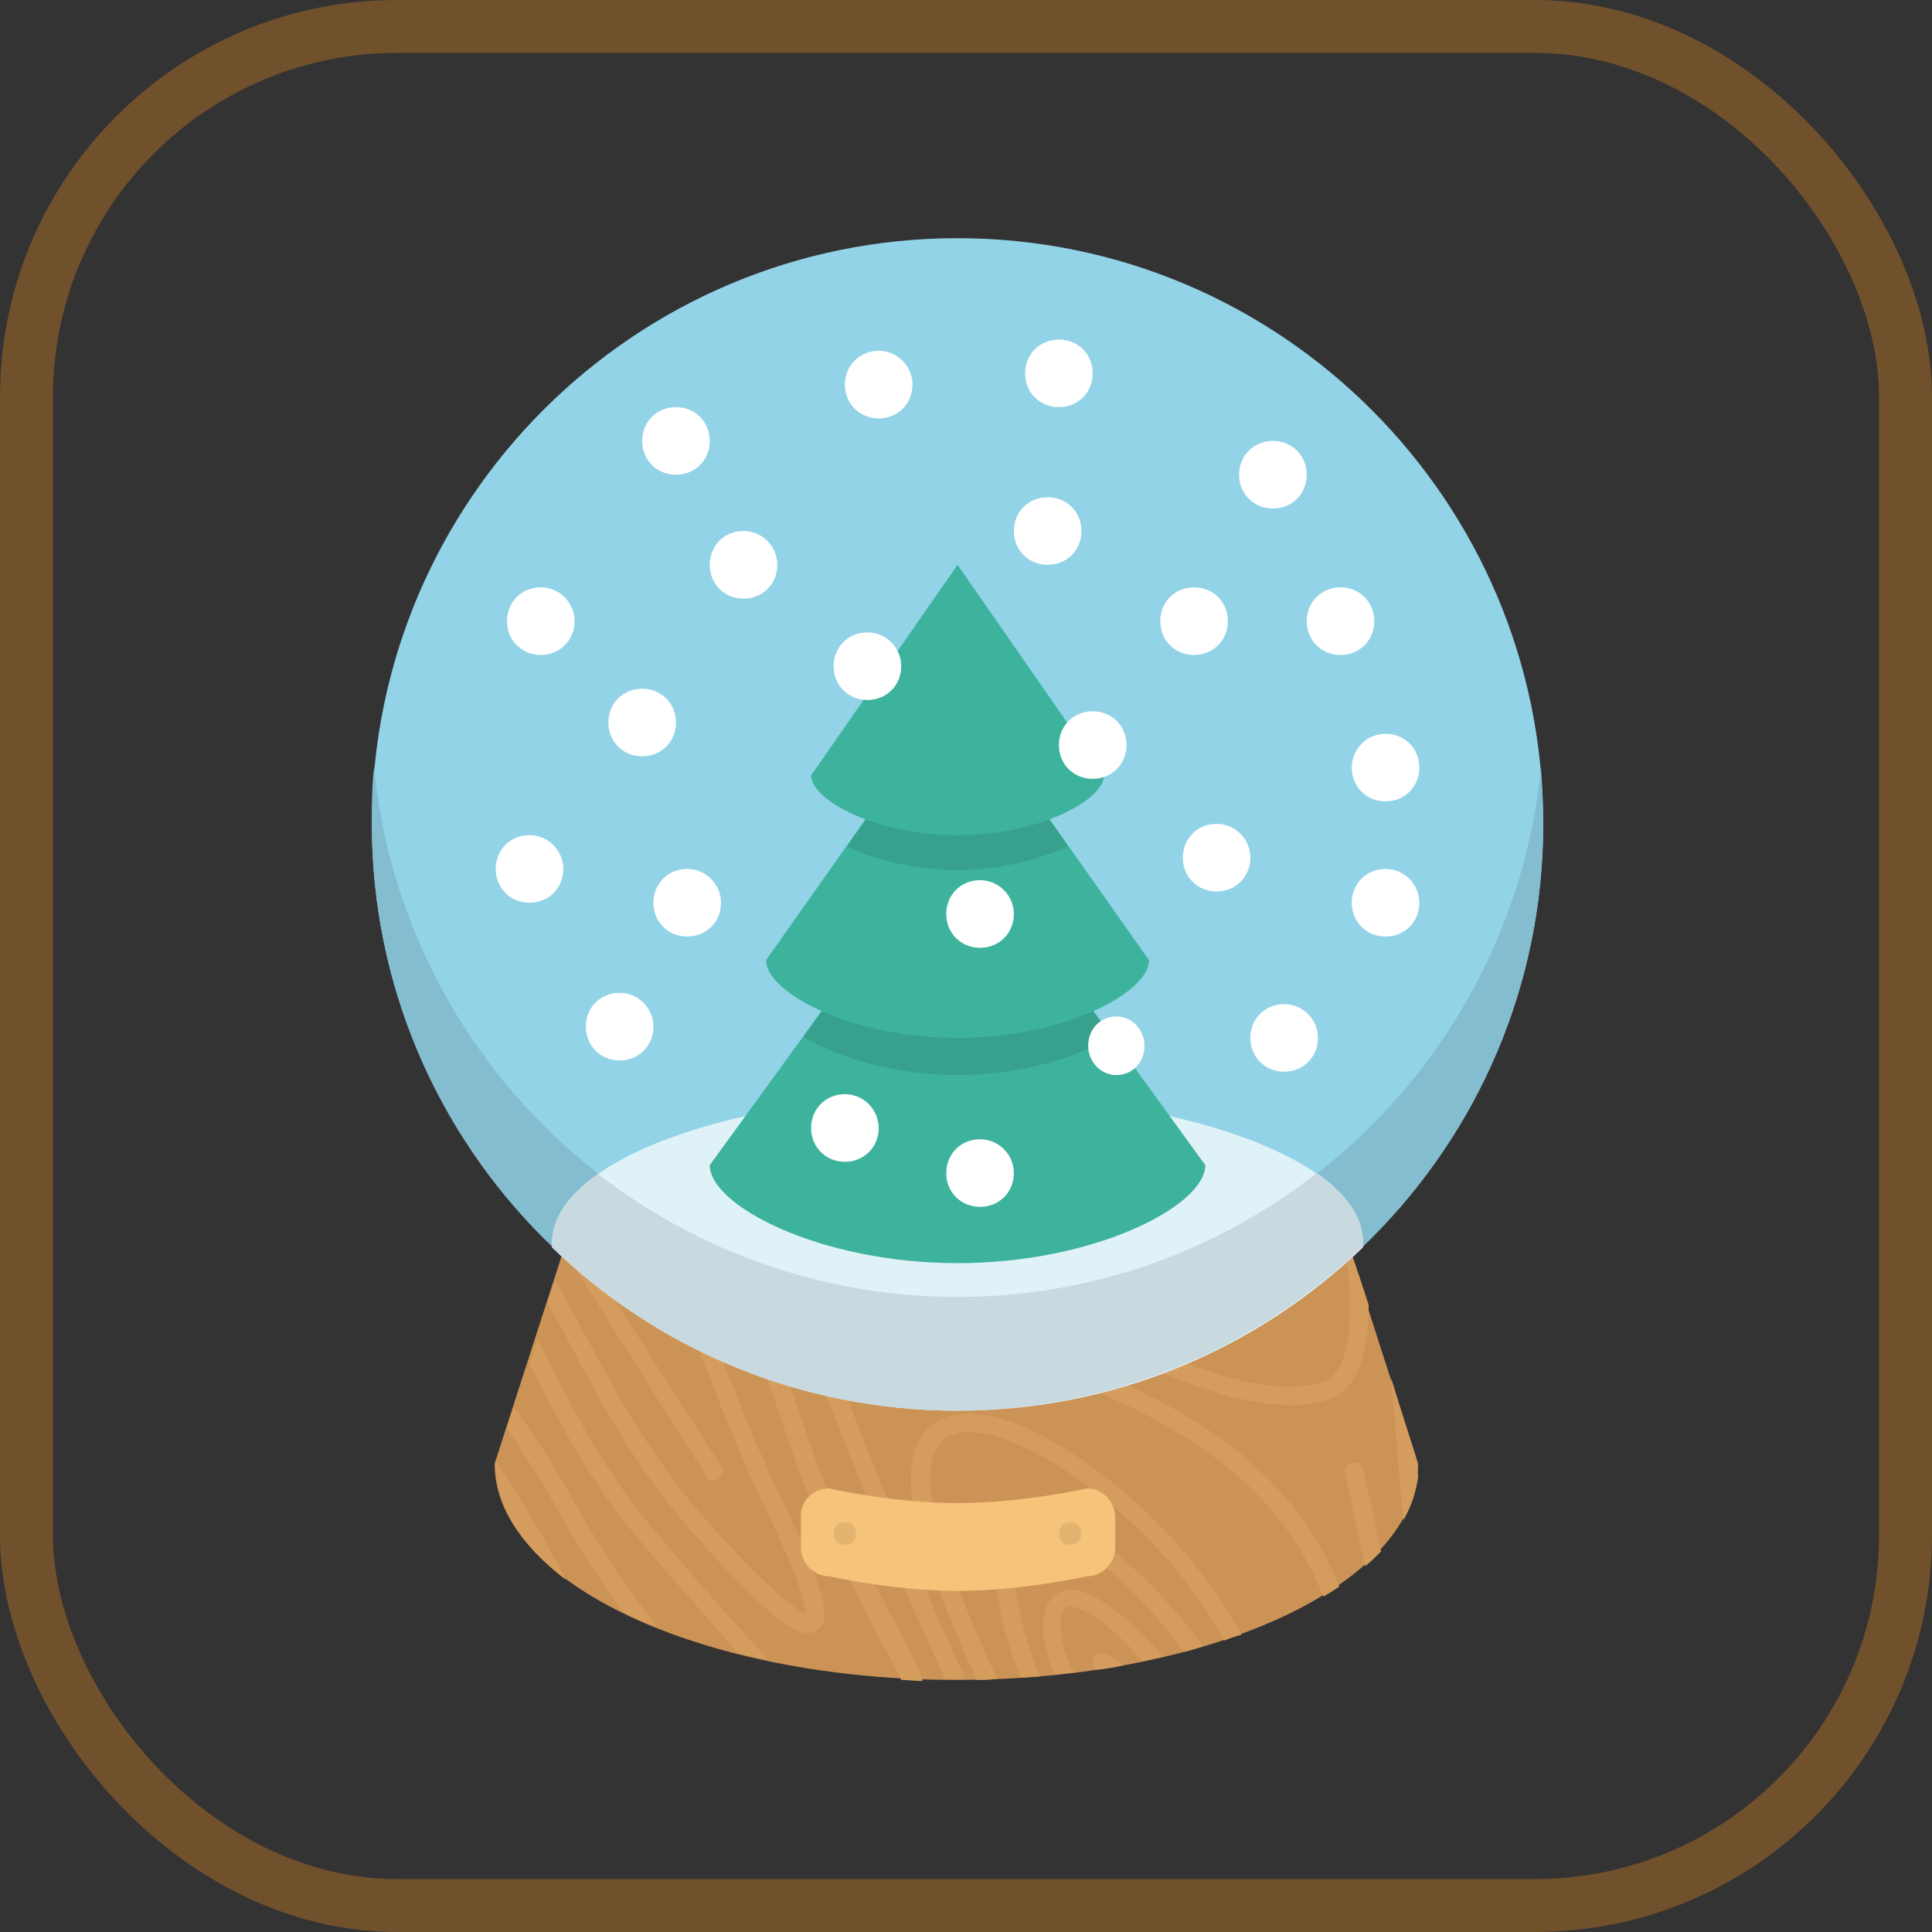<?xml version="1.0" encoding="UTF-8"?>
<svg width="73px" height="73px" viewBox="0 0 73 73" version="1.1" xmlns="http://www.w3.org/2000/svg" xmlns:xlink="http://www.w3.org/1999/xlink">
    <rect x="0" y="0" width="73" height="73" fill="#333333" stroke="none"/>
    <!-- Generator: Sketch 51.3 (57544) - http://www.bohemiancoding.com/sketch -->
    <title>progressive-webapps/loading-performance/tree-shaking</title>
    <desc>Created with Sketch.</desc>
    <defs>
        <rect id="path-1" x="0" y="0" width="69" height="69" rx="14"></rect>
    </defs>
    <g id="progressive-webapps/loading-performance/tree-shaking" stroke="none" stroke-width="1" fill="none" fill-rule="evenodd">
        <g id="container" transform="translate(2, 2)">
            <mask id="mask-2" fill="white">
                <use xlink:href="#path-1"></use>
            </mask>
            <rect stroke="#71502C" stroke-width="2" x="-1" y="-1" width="71" height="71" rx="14"></rect>
            <g id="snow-globe" mask="url(#mask-2)" fill-rule="nonzero">
                <g transform="translate(12, 7)" id="Shape">
                    <path d="M22.18,38.26 L36.99,38.26 C36.99,38.26 39.586,46.346 39.586,46.303 C39.586,50.815 31.798,54.475 22.137,54.475 C12.519,54.475 4.689,50.815 4.689,46.303 L7.285,38.26 L22.18,38.26 Z" fill="#CC9357"></path>
                    <path d="M30.351,49.197 C27.5,46.091 23.372,43.495 21.371,44.729 C20.52,45.239 19.797,46.686 21.244,50.474 C21.669,51.666 22.265,53.028 22.903,54.475 C23.159,54.475 23.414,54.475 23.669,54.432 C23.074,53.155 22.478,51.751 21.925,50.219 C20.946,47.623 20.903,45.878 21.754,45.325 C23.159,44.431 26.904,46.431 29.883,49.665 C30.777,50.644 31.585,51.793 32.266,52.985 C32.479,52.9 32.692,52.815 32.905,52.772 C32.139,51.41 31.288,50.219 30.351,49.197 Z M34.522,47.538 C32.139,44.771 28.862,43.409 26.266,42.303 C25.202,41.877 24.308,41.494 23.627,41.069 C21.925,40.047 20.903,39.111 20.52,38.26 L19.797,38.26 C20.137,39.409 21.286,40.515 23.287,41.707 C24.01,42.133 24.946,42.516 26.01,42.984 C29.415,44.388 34.011,46.303 36.012,51.325 C36.224,51.197 36.437,51.07 36.607,50.942 C36.097,49.665 35.416,48.559 34.522,47.538 Z M28.606,39.366 C30.266,40.856 32.394,41.324 33.841,40.558 C34.692,40.133 35.245,39.281 35.416,38.217 L34.735,38.217 C34.564,39.026 34.139,39.579 33.543,39.92 C32.309,40.558 30.521,40.09 29.074,38.813 C28.862,38.6 28.691,38.43 28.521,38.217 L27.627,38.217 C27.883,38.6 28.181,38.941 28.606,39.366 Z M24.946,47.921 C24.35,47.878 24.053,48.176 23.925,48.431 C23.287,49.538 23.627,52.049 24.563,54.389 L25.287,54.347 C24.35,52.049 24.01,49.665 24.521,48.772 C24.563,48.729 24.606,48.602 24.904,48.602 C26.095,48.644 28.777,50.729 30.734,53.411 C30.99,53.368 31.202,53.283 31.458,53.198 C29.372,50.346 26.436,48.006 24.946,47.921 Z M37.501,46.516 C37.458,46.346 37.288,46.218 37.075,46.261 C36.905,46.303 36.778,46.474 36.82,46.686 L37.586,50.176 C37.799,50.006 38.012,49.793 38.182,49.623 C37.799,47.835 37.501,46.516 37.501,46.516 Z M36.011,43.197 C33.16,44.346 26.01,40.558 23.968,38.26 L23.074,38.26 C23.116,38.302 23.116,38.345 23.159,38.345 C24.734,40.516 30.947,44.09 34.777,44.09 C35.331,44.09 35.841,44.005 36.309,43.835 C37.331,43.41 37.714,42.09 37.714,40.303 C37.331,39.111 37.033,38.26 37.033,38.26 L36.863,38.26 C37.161,40.856 37.033,42.814 36.011,43.197 Z M27.798,53.496 C27.628,53.411 27.415,53.453 27.33,53.624 C27.245,53.794 27.287,54.007 27.457,54.092 C27.798,54.049 28.138,54.006 28.436,53.921 C28.181,53.751 27.968,53.581 27.798,53.496 Z M28.436,52.091 C27.755,51.496 26.776,50.9 26.138,51.113 C25.415,51.41 25.202,52.347 25.627,53.709 C25.67,53.879 25.755,54.092 25.84,54.262 L26.563,54.177 C26.436,53.964 26.351,53.709 26.266,53.453 C25.968,52.56 26.01,51.836 26.351,51.708 C26.478,51.666 27.032,51.751 27.968,52.56 C28.393,52.9 28.777,53.326 29.16,53.751 L29.926,53.581 C29.458,53.028 28.947,52.474 28.436,52.091 Z M16.945,41.069 C16.52,40.005 16.179,39.026 15.839,38.217 L15.073,38.217 C15.413,39.069 15.839,40.132 16.264,41.282 C18.009,45.793 19.839,50.432 21.712,54.432 L22.478,54.432 C20.307,49.793 18.307,44.601 16.945,41.069 Z M39.501,46.048 C39.331,45.495 38.948,44.346 38.565,43.069 C38.65,44.048 38.735,45.069 38.82,46.091 C38.863,46.899 38.948,47.665 39.033,48.431 C39.331,47.921 39.501,47.367 39.586,46.814 C39.586,46.814 39.501,46.048 39.501,46.048 Z M20.095,52.857 C18.775,50.346 17.414,47.75 16.818,46.176 C16.648,45.75 16.52,45.282 16.35,44.814 C15.711,42.856 14.86,40.516 13.456,38.302 L12.604,38.302 C14.136,40.558 14.988,43.026 15.669,45.069 C15.839,45.58 16.009,46.006 16.137,46.474 C16.733,48.091 18.094,50.73 19.414,53.241 C19.626,53.624 19.839,54.049 20.052,54.475 C20.307,54.475 20.563,54.517 20.861,54.517 C20.691,53.964 20.393,53.411 20.095,52.857 Z M7.498,47.41 C6.859,46.261 6.178,45.197 5.412,44.176 L5.157,44.984 C5.753,45.878 6.349,46.772 6.902,47.75 C7.753,49.282 8.647,50.644 9.54,51.921 C9.923,52.134 10.349,52.304 10.817,52.474 C9.668,50.985 8.561,49.325 7.498,47.41 Z M11.583,49.836 L10.86,48.985 C9.03,46.857 7.923,44.771 6.902,42.771 L6.306,41.622 L6.008,42.558 C6.093,42.728 6.178,42.899 6.306,43.112 C7.37,45.154 8.476,47.282 10.391,49.453 L11.115,50.304 C12.051,51.368 12.987,52.432 13.881,53.453 L15.03,53.709 C13.881,52.474 12.69,51.155 11.583,49.836 Z M12.69,46.772 C12.775,46.942 12.988,46.984 13.158,46.857 C13.328,46.772 13.37,46.559 13.243,46.389 L9.2,40.09 C8.945,39.664 8.476,38.983 8.093,38.26 L7.327,38.26 C7.71,38.856 8.136,39.579 8.689,40.43 C8.689,40.43 12.69,46.772 12.69,46.772 Z M7.54,41.792 C8.774,44.133 10.093,46.601 12.392,49.155 C15.711,52.857 16.435,52.9 16.86,52.602 C17.286,52.347 17.499,51.708 15.583,47.75 C14.605,45.75 13.924,43.963 13.285,42.346 C12.647,40.728 12.136,39.367 11.455,38.217 L10.647,38.217 C11.37,39.324 11.923,40.771 12.647,42.601 C13.243,44.176 13.966,46.006 14.945,48.048 C16.307,50.857 16.435,51.708 16.435,51.964 C16.179,51.879 15.328,51.368 12.902,48.687 C10.647,46.176 9.37,43.793 8.136,41.494 C7.753,40.771 7.37,40.047 6.987,39.367 L6.689,40.26 C6.987,40.771 7.285,41.282 7.54,41.792 Z M4.774,46.261 L4.731,46.346 C4.731,47.921 5.71,49.41 7.37,50.687 C6.604,49.155 5.753,47.708 4.774,46.261 Z" fill="#D49D5E"></path>
                    <path d="M17.328,47.24 C17.328,47.24 19.754,47.793 22.18,47.793 C24.648,47.793 27.074,47.24 27.074,47.24 C27.67,47.24 28.138,47.75 28.138,48.346 L28.138,49.453 C28.138,50.049 27.67,50.559 27.074,50.559 C27.074,50.559 24.606,51.112 22.18,51.112 C19.754,51.112 17.328,50.559 17.328,50.559 C16.733,50.559 16.264,50.049 16.264,49.453 L16.264,48.346 C16.222,47.708 16.733,47.24 17.328,47.24 Z" fill="#F6C37A"></path>
                    <path d="M17.924,48.516 C17.669,48.516 17.499,48.687 17.499,48.942 C17.499,49.197 17.669,49.368 17.924,49.368 C18.18,49.368 18.35,49.197 18.35,48.942 C18.35,48.687 18.18,48.516 17.924,48.516 Z M26.436,48.516 C26.181,48.516 26.01,48.687 26.01,48.942 C26.01,49.197 26.181,49.368 26.436,49.368 C26.691,49.368 26.861,49.197 26.861,48.942 C26.861,48.687 26.691,48.516 26.436,48.516 Z" fill="#E3B470"></path>
                    <path d="M22.18,0 C34.394,0 44.31,9.916 44.31,22.13 C44.31,34.345 34.394,44.261 22.18,44.261 C9.966,44.261 0.05,34.345 0.05,22.13 C0.05,9.916 9.966,0 22.18,0 Z" fill="#93D3E8"></path>
                    <path d="M22.18,40.005 C10.689,40.005 1.241,31.238 0.135,20.002 C0.05,20.683 0.05,21.407 0.05,22.13 C0.05,34.344 9.966,44.26 22.18,44.26 C34.394,44.26 44.31,34.344 44.31,22.13 C44.31,21.407 44.268,20.683 44.225,20.002 C43.119,31.238 33.671,40.005 22.18,40.005 Z" fill="#84BDD0"></path>
                    <path d="M22.18,32.344 C13.711,32.344 6.859,34.855 6.859,37.962 L6.859,38.132 C10.817,41.962 16.222,44.303 22.18,44.303 C28.138,44.303 33.5,41.962 37.501,38.132 L37.501,37.962 C37.501,34.855 30.649,32.344 22.18,32.344 Z" fill="#DFF2F8"></path>
                    <path d="M37.501,38.09 L37.501,37.919 C37.501,36.983 36.863,36.089 35.756,35.323 C32.011,38.26 27.287,40.005 22.18,40.005 C17.073,40.005 12.349,38.26 8.604,35.366 C7.497,36.132 6.859,37.026 6.859,37.962 L6.859,38.132 C10.817,41.962 16.222,44.303 22.18,44.303 C28.138,44.261 33.501,41.92 37.501,38.09 Z" fill="#C8D9DF"></path>
                    <path d="M31.543,35.025 C31.543,36.557 27.372,38.728 22.18,38.728 C16.988,38.728 12.817,36.558 12.817,35.025 L22.18,22.13 L31.543,35.025 Z" fill="#3DB39E"></path>
                    <path d="M28.01,30.174 L22.18,22.13 L16.35,30.174 C17.626,30.94 19.754,31.621 22.18,31.621 C24.606,31.621 26.734,30.94 28.01,30.174 Z" fill="#37A18E"></path>
                    <path d="M29.415,27.28 C29.415,28.514 26.181,30.216 22.18,30.216 C18.179,30.216 14.945,28.514 14.945,27.28 L22.18,17.023 L29.415,27.28 Z" fill="#3DB39E"></path>
                    <path d="M26.351,22.981 L22.18,17.023 L18.009,22.981 C19.031,23.492 20.52,23.875 22.18,23.875 C23.84,23.875 25.329,23.45 26.351,22.981 Z" fill="#37A18E"></path>
                    <path d="M27.713,20.3 C27.713,21.237 25.244,22.556 22.18,22.556 C19.116,22.556 16.647,21.237 16.647,20.3 L22.18,12.342 L27.713,20.3 Z" fill="#3DB39E"></path>
                    <path d="M14.094,11.065 C13.371,11.065 12.817,11.618 12.817,12.342 C12.817,13.065 13.371,13.619 14.094,13.619 C14.817,13.619 15.371,13.065 15.371,12.342 C15.371,11.661 14.817,11.065 14.094,11.065 Z M18.775,14.895 C18.052,14.895 17.499,15.449 17.499,16.172 C17.499,16.896 18.052,17.449 18.775,17.449 C19.499,17.449 20.052,16.896 20.052,16.172 C20.052,15.491 19.499,14.895 18.775,14.895 Z M26.01,6.384 C26.734,6.384 27.287,5.83 27.287,5.107 C27.287,4.384 26.734,3.83 26.01,3.83 C25.287,3.83 24.734,4.384 24.734,5.107 C24.734,5.83 25.287,6.384 26.01,6.384 Z M31.968,22.13 C31.245,22.13 30.692,22.684 30.692,23.407 C30.692,24.13 31.245,24.684 31.968,24.684 C32.692,24.684 33.245,24.13 33.245,23.407 C33.245,22.726 32.692,22.13 31.968,22.13 Z M28.181,29.408 C27.585,29.408 27.117,29.876 27.117,30.514 C27.117,31.11 27.585,31.621 28.181,31.621 C28.777,31.621 29.245,31.153 29.245,30.514 C29.245,29.918 28.777,29.408 28.181,29.408 Z M11.966,23.833 C11.243,23.833 10.689,24.386 10.689,25.109 C10.689,25.833 11.243,26.386 11.966,26.386 C12.689,26.386 13.243,25.833 13.243,25.109 C13.243,24.428 12.69,23.833 11.966,23.833 Z M10.264,19.577 C10.987,19.577 11.54,19.024 11.54,18.3 C11.54,17.577 10.987,17.023 10.264,17.023 C9.54,17.023 8.987,17.577 8.987,18.3 C8.987,19.024 9.54,19.577 10.264,19.577 Z M23.031,24.258 C22.308,24.258 21.754,24.811 21.754,25.535 C21.754,26.258 22.308,26.812 23.031,26.812 C23.755,26.812 24.308,26.258 24.308,25.535 C24.308,24.854 23.755,24.258 23.031,24.258 Z M26.862,11.065 C26.862,10.342 26.308,9.788 25.585,9.788 C24.861,9.788 24.308,10.342 24.308,11.065 C24.308,11.789 24.861,12.342 25.585,12.342 C26.308,12.342 26.862,11.789 26.862,11.065 Z M28.564,19.151 C28.564,18.428 28.01,17.875 27.287,17.875 C26.564,17.875 26.01,18.428 26.01,19.151 C26.01,19.875 26.564,20.428 27.287,20.428 C28.01,20.428 28.564,19.875 28.564,19.151 Z M34.522,28.94 C33.799,28.94 33.245,29.493 33.245,30.216 C33.245,30.94 33.799,31.493 34.522,31.493 C35.245,31.493 35.799,30.94 35.799,30.216 C35.799,29.535 35.245,28.94 34.522,28.94 Z M38.352,23.833 C37.629,23.833 37.075,24.386 37.075,25.109 C37.075,25.833 37.629,26.386 38.352,26.386 C39.076,26.386 39.629,25.833 39.629,25.109 C39.629,24.428 39.076,23.833 38.352,23.833 Z M23.031,34.047 C22.308,34.047 21.754,34.6 21.754,35.323 C21.754,36.047 22.308,36.6 23.031,36.6 C23.755,36.6 24.308,36.047 24.308,35.323 C24.308,34.642 23.755,34.047 23.031,34.047 Z M17.924,32.344 C17.201,32.344 16.648,32.898 16.648,33.621 C16.648,34.344 17.201,34.898 17.924,34.898 C18.648,34.898 19.201,34.344 19.201,33.621 C19.201,32.94 18.648,32.344 17.924,32.344 Z M19.201,4.256 C18.478,4.256 17.924,4.809 17.924,5.533 C17.924,6.256 18.478,6.809 19.201,6.809 C19.924,6.809 20.478,6.256 20.478,5.533 C20.478,4.852 19.925,4.256 19.201,4.256 Z M6.008,22.556 C5.284,22.556 4.731,23.109 4.731,23.833 C4.731,24.556 5.284,25.109 6.008,25.109 C6.731,25.109 7.285,24.556 7.285,23.833 C7.285,23.152 6.731,22.556 6.008,22.556 Z M32.394,14.47 C32.394,13.746 31.841,13.193 31.117,13.193 C30.394,13.193 29.841,13.746 29.841,14.47 C29.841,15.193 30.394,15.747 31.117,15.747 C31.841,15.747 32.394,15.193 32.394,14.47 Z M11.54,8.937 C12.264,8.937 12.817,8.384 12.817,7.661 C12.817,6.937 12.264,6.384 11.54,6.384 C10.817,6.384 10.264,6.937 10.264,7.661 C10.264,8.384 10.817,8.937 11.54,8.937 Z M9.413,28.514 C8.689,28.514 8.136,29.067 8.136,29.791 C8.136,30.514 8.689,31.067 9.413,31.067 C10.136,31.067 10.689,30.514 10.689,29.791 C10.689,29.11 10.136,28.514 9.413,28.514 Z M6.433,13.193 C5.71,13.193 5.157,13.746 5.157,14.47 C5.157,15.193 5.71,15.746 6.433,15.746 C7.157,15.746 7.71,15.193 7.71,14.47 C7.71,13.789 7.157,13.193 6.433,13.193 Z M37.075,20.002 C37.075,20.726 37.629,21.279 38.352,21.279 C39.076,21.279 39.629,20.726 39.629,20.002 C39.629,19.279 39.076,18.726 38.352,18.726 C37.629,18.726 37.075,19.321 37.075,20.002 Z M37.927,14.47 C37.927,13.746 37.373,13.193 36.65,13.193 C35.927,13.193 35.373,13.746 35.373,14.47 C35.373,15.193 35.927,15.747 36.65,15.747 C37.373,15.747 37.927,15.193 37.927,14.47 Z M34.096,10.214 C34.82,10.214 35.373,9.661 35.373,8.937 C35.373,8.214 34.82,7.661 34.096,7.661 C33.373,7.661 32.82,8.214 32.82,8.937 C32.82,9.661 33.373,10.214 34.096,10.214 Z M14.094,11.065 C13.371,11.065 12.817,11.618 12.817,12.342 C12.817,13.065 13.371,13.619 14.094,13.619 C14.817,13.619 15.371,13.065 15.371,12.342 C15.371,11.661 14.817,11.065 14.094,11.065 Z M18.775,14.895 C18.052,14.895 17.499,15.449 17.499,16.172 C17.499,16.896 18.052,17.449 18.775,17.449 C19.499,17.449 20.052,16.896 20.052,16.172 C20.052,15.491 19.499,14.895 18.775,14.895 Z M26.01,6.384 C26.734,6.384 27.287,5.83 27.287,5.107 C27.287,4.384 26.734,3.83 26.01,3.83 C25.287,3.83 24.734,4.384 24.734,5.107 C24.734,5.83 25.287,6.384 26.01,6.384 Z M31.968,22.13 C31.245,22.13 30.692,22.684 30.692,23.407 C30.692,24.13 31.245,24.684 31.968,24.684 C32.692,24.684 33.245,24.13 33.245,23.407 C33.245,22.726 32.692,22.13 31.968,22.13 Z M28.181,29.408 C27.585,29.408 27.117,29.876 27.117,30.514 C27.117,31.11 27.585,31.621 28.181,31.621 C28.777,31.621 29.245,31.153 29.245,30.514 C29.245,29.918 28.777,29.408 28.181,29.408 Z M11.966,23.833 C11.243,23.833 10.689,24.386 10.689,25.109 C10.689,25.833 11.243,26.386 11.966,26.386 C12.689,26.386 13.243,25.833 13.243,25.109 C13.243,24.428 12.69,23.833 11.966,23.833 Z M10.264,19.577 C10.987,19.577 11.54,19.024 11.54,18.3 C11.54,17.577 10.987,17.023 10.264,17.023 C9.54,17.023 8.987,17.577 8.987,18.3 C8.987,19.024 9.54,19.577 10.264,19.577 Z M23.031,24.258 C22.308,24.258 21.754,24.811 21.754,25.535 C21.754,26.258 22.308,26.812 23.031,26.812 C23.755,26.812 24.308,26.258 24.308,25.535 C24.308,24.854 23.755,24.258 23.031,24.258 Z M26.862,11.065 C26.862,10.342 26.308,9.788 25.585,9.788 C24.861,9.788 24.308,10.342 24.308,11.065 C24.308,11.789 24.861,12.342 25.585,12.342 C26.308,12.342 26.862,11.789 26.862,11.065 Z M28.564,19.151 C28.564,18.428 28.01,17.875 27.287,17.875 C26.564,17.875 26.01,18.428 26.01,19.151 C26.01,19.875 26.564,20.428 27.287,20.428 C28.01,20.428 28.564,19.875 28.564,19.151 Z M34.522,28.94 C33.799,28.94 33.245,29.493 33.245,30.216 C33.245,30.94 33.799,31.493 34.522,31.493 C35.245,31.493 35.799,30.94 35.799,30.216 C35.799,29.535 35.245,28.94 34.522,28.94 Z M38.352,23.833 C37.629,23.833 37.075,24.386 37.075,25.109 C37.075,25.833 37.629,26.386 38.352,26.386 C39.076,26.386 39.629,25.833 39.629,25.109 C39.629,24.428 39.076,23.833 38.352,23.833 Z M23.031,34.047 C22.308,34.047 21.754,34.6 21.754,35.323 C21.754,36.047 22.308,36.6 23.031,36.6 C23.755,36.6 24.308,36.047 24.308,35.323 C24.308,34.642 23.755,34.047 23.031,34.047 Z M17.924,32.344 C17.201,32.344 16.648,32.898 16.648,33.621 C16.648,34.344 17.201,34.898 17.924,34.898 C18.648,34.898 19.201,34.344 19.201,33.621 C19.201,32.94 18.648,32.344 17.924,32.344 Z M19.201,4.256 C18.478,4.256 17.924,4.809 17.924,5.533 C17.924,6.256 18.478,6.809 19.201,6.809 C19.924,6.809 20.478,6.256 20.478,5.533 C20.478,4.852 19.925,4.256 19.201,4.256 Z M6.008,22.556 C5.284,22.556 4.731,23.109 4.731,23.833 C4.731,24.556 5.284,25.109 6.008,25.109 C6.731,25.109 7.285,24.556 7.285,23.833 C7.285,23.152 6.731,22.556 6.008,22.556 Z M32.394,14.47 C32.394,13.746 31.841,13.193 31.117,13.193 C30.394,13.193 29.841,13.746 29.841,14.47 C29.841,15.193 30.394,15.747 31.117,15.747 C31.841,15.747 32.394,15.193 32.394,14.47 Z M11.54,8.937 C12.264,8.937 12.817,8.384 12.817,7.661 C12.817,6.937 12.264,6.384 11.54,6.384 C10.817,6.384 10.264,6.937 10.264,7.661 C10.264,8.384 10.817,8.937 11.54,8.937 Z M9.413,28.514 C8.689,28.514 8.136,29.067 8.136,29.791 C8.136,30.514 8.689,31.067 9.413,31.067 C10.136,31.067 10.689,30.514 10.689,29.791 C10.689,29.11 10.136,28.514 9.413,28.514 Z M6.433,13.193 C5.71,13.193 5.157,13.746 5.157,14.47 C5.157,15.193 5.71,15.746 6.433,15.746 C7.157,15.746 7.71,15.193 7.71,14.47 C7.71,13.789 7.157,13.193 6.433,13.193 Z M37.075,20.002 C37.075,20.726 37.629,21.279 38.352,21.279 C39.076,21.279 39.629,20.726 39.629,20.002 C39.629,19.279 39.076,18.726 38.352,18.726 C37.629,18.726 37.075,19.321 37.075,20.002 Z M37.927,14.47 C37.927,13.746 37.373,13.193 36.65,13.193 C35.927,13.193 35.373,13.746 35.373,14.47 C35.373,15.193 35.927,15.747 36.65,15.747 C37.373,15.747 37.927,15.193 37.927,14.47 Z M34.096,10.214 C34.82,10.214 35.373,9.661 35.373,8.937 C35.373,8.214 34.82,7.661 34.096,7.661 C33.373,7.661 32.82,8.214 32.82,8.937 C32.82,9.661 33.373,10.214 34.096,10.214 Z" fill="#FFFFFF"></path>
                </g>
            </g>
        </g>
    </g>
</svg>